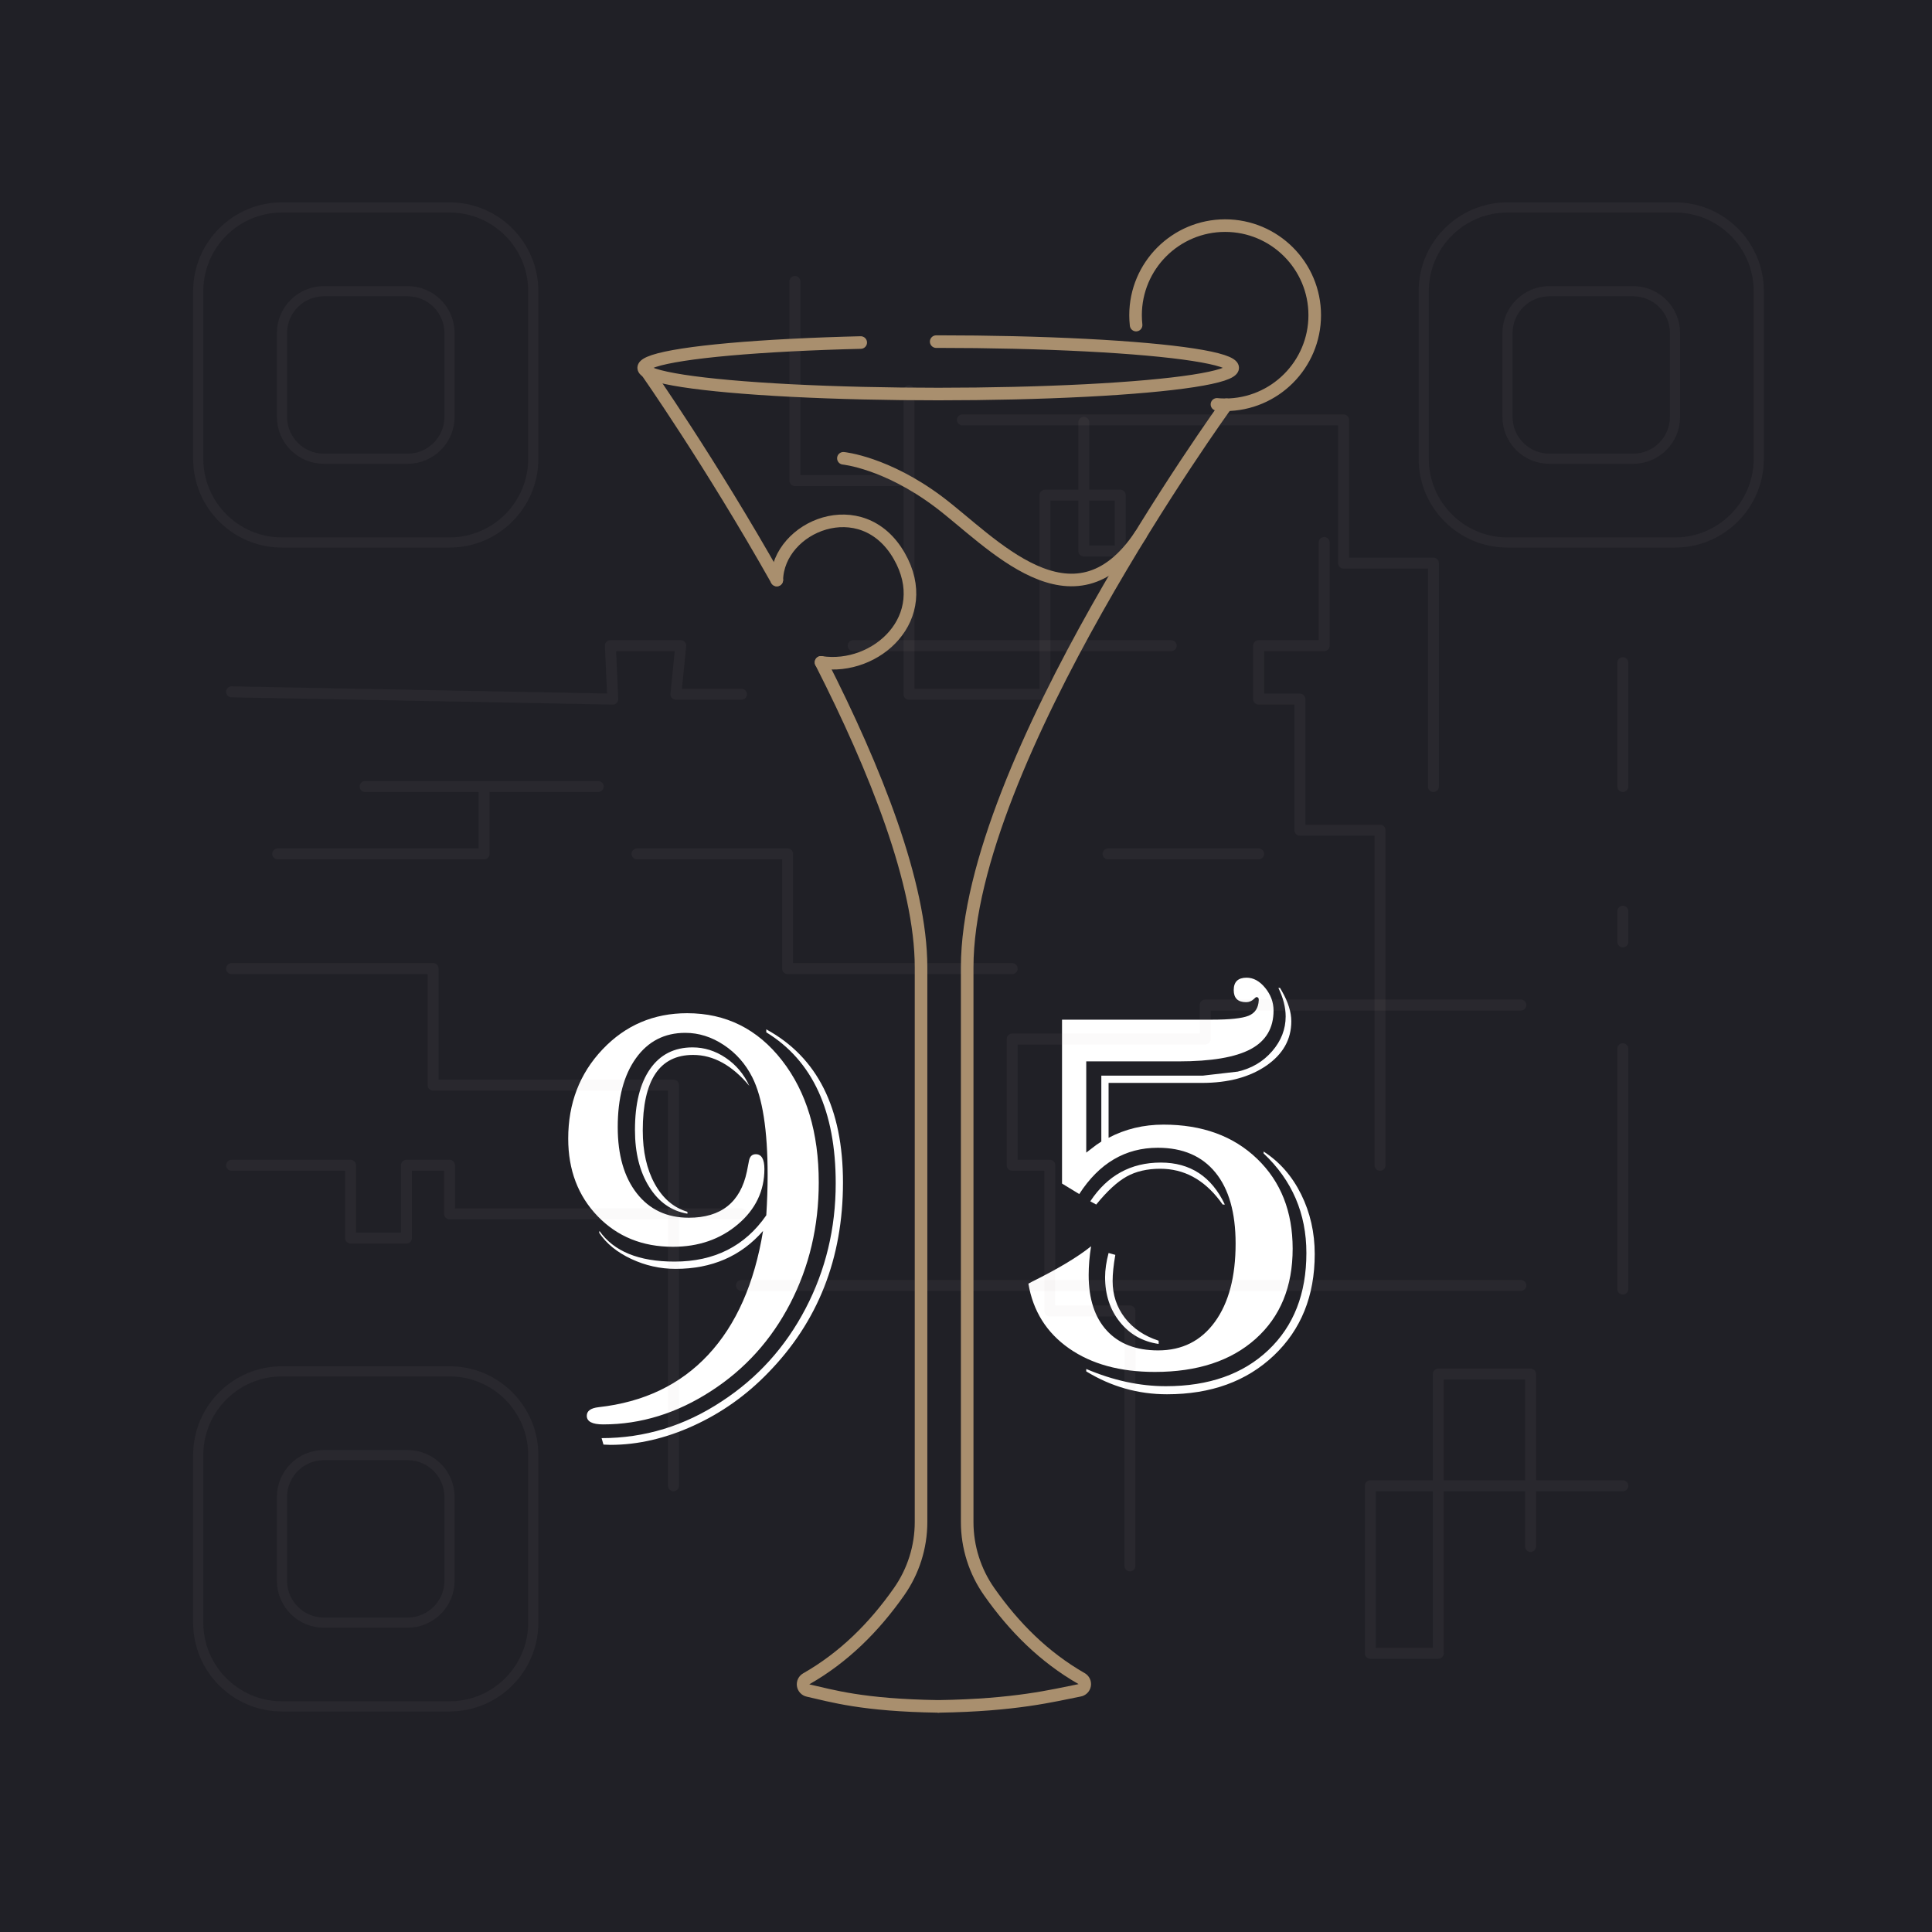<?xml version="1.0" encoding="UTF-8" standalone="no"?><!DOCTYPE svg PUBLIC "-//W3C//DTD SVG 1.1//EN" "http://www.w3.org/Graphics/SVG/1.1/DTD/svg11.dtd"><svg width="100%" height="100%" viewBox="0 0 768 768" version="1.1" xmlns="http://www.w3.org/2000/svg" xmlns:xlink="http://www.w3.org/1999/xlink" xml:space="preserve" xmlns:serif="http://www.serif.com/" style="fill-rule:evenodd;clip-rule:evenodd;stroke-linecap:round;stroke-linejoin:round;stroke-miterlimit:1.5;"><rect id="Artboard1" x="0" y="0" width="768" height="768" style="fill:#202026;"/><g id="Artboard11" serif:id="Artboard1"><g><path d="M303.326,489.309c-8.772,10.056 -20.361,15.084 -34.767,15.084c-6.133,-0 -12.017,-1.32 -17.651,-3.958c-5.634,-2.639 -9.877,-6.098 -12.73,-10.377l0.107,-0.749c5.705,8.13 15.654,12.195 29.846,12.195c15.832,0 27.992,-6.133 36.478,-18.399c0.357,-5.634 0.535,-10.983 0.535,-16.047c0,-17.829 -2.032,-30.773 -6.097,-38.831c-2.71,-5.349 -6.49,-9.628 -11.34,-12.837c-4.849,-3.21 -9.948,-4.814 -15.297,-4.814c-8.273,-0 -14.816,3.369 -19.63,10.109c-4.814,6.739 -7.221,15.85 -7.221,27.332c0,11.125 2.532,19.915 7.596,26.369c5.063,6.454 11.945,9.681 20.646,9.681c12.837,0 20.539,-6.133 23.106,-18.399l0.856,-4.386c0.357,-1.641 1.248,-2.461 2.674,-2.461c2.283,0 3.424,1.962 3.424,5.884c-0,8.701 -3.513,16.028 -10.537,21.983c-7.025,5.955 -15.637,8.933 -25.835,8.933c-12.124,-0 -22.09,-4.048 -29.899,-12.142c-7.809,-8.094 -11.714,-18.382 -11.714,-30.862c0,-14.05 4.546,-25.87 13.639,-35.462c9.093,-9.592 20.308,-14.388 33.644,-14.388c15.404,-0 27.974,6.258 37.708,18.774c9.735,12.516 14.603,28.687 14.603,48.513c-0,17.401 -3.762,33.394 -11.286,47.978c-7.524,14.584 -18.026,26.227 -31.504,34.927c-13.622,8.843 -27.921,13.265 -42.897,13.265c-4.351,-0 -6.526,-1.141 -6.526,-3.423c0,-1.926 1.569,-3.067 4.707,-3.423c17.972,-1.997 32.503,-8.951 43.592,-20.86c11.09,-11.91 18.347,-28.313 21.77,-49.209Zm-5.456,-57.659c-6.846,-8.202 -14.299,-12.302 -22.358,-12.302c-13.336,-0 -20.004,10.02 -20.004,30.06c0,8.344 1.587,15.404 4.76,21.181c3.174,5.776 7.506,9.485 12.998,11.125l-0,0.749c-6.347,-1.07 -11.411,-4.618 -15.191,-10.644c-3.779,-6.026 -5.669,-13.568 -5.669,-22.625c-0,-10.413 1.997,-18.489 5.99,-24.23c3.994,-5.741 9.628,-8.612 16.902,-8.612c4.707,0 9.111,1.391 13.212,4.172c4.1,2.782 7.221,6.49 9.36,11.126Zm6.739,-22.465c20.326,11.054 30.488,31.344 30.488,60.869c0,30.167 -9.948,55.413 -29.846,75.738c-8.629,8.914 -18.506,15.903 -29.632,20.967c-11.125,5.063 -22.108,7.595 -32.948,7.595l-2.781,-0.107l-0.749,-2.567c17.116,-0 33.055,-4.885 47.818,-14.656c14.192,-9.271 25.281,-21.555 33.269,-36.853c7.987,-15.297 11.981,-31.896 11.981,-49.796c-0,-28.741 -9.2,-48.745 -27.6,-60.013l0,-1.177Z" style="fill:#fff;fill-rule:nonzero;"/><path d="M422.175,405.334l59.585,-0c7.131,-0 11.981,-0.517 14.548,-1.551c2.568,-1.034 3.923,-3.085 4.065,-6.151c0.072,-0.785 -0.214,-1.213 -0.856,-1.284c-0.214,0 -0.606,0.285 -1.176,0.856c-0.856,0.784 -1.855,1.177 -2.996,1.177c-3.28,-0 -4.92,-1.605 -4.92,-4.814c-0,-3.281 1.711,-4.921 5.134,-4.921c2.71,-0 5.171,1.355 7.382,4.065c2.21,2.71 3.316,5.705 3.316,8.986c-0,6.989 -3.031,12.106 -9.093,15.351c-6.062,3.245 -15.618,4.867 -28.669,4.867l-36.693,0l0,36.265l1.819,-1.391c1.498,-1.213 2.888,-2.211 4.172,-2.995l-0,-26.209l40.329,-0l13.907,-1.605c5.563,-1.284 10.127,-3.994 13.693,-8.13c3.566,-4.136 5.349,-8.736 5.349,-13.8c-0,-3.566 -0.963,-7.345 -2.889,-11.339l0.642,-0l0.749,1.284c2.496,4.35 3.744,8.344 3.744,11.981c0,7.203 -3.316,13.086 -9.948,17.651c-6.633,4.564 -15.155,6.846 -25.567,6.846l-37.121,0l0,21.823c6.633,-3.495 13.907,-5.242 21.823,-5.242c15.405,0 27.814,4.529 37.227,13.586c9.414,9.057 14.121,20.967 14.121,35.729c0,15.12 -4.903,27.065 -14.709,35.837c-9.806,8.772 -23.16,13.158 -40.062,13.158c-13.835,-0 -25.21,-3.12 -34.125,-9.36c-8.915,-6.241 -14.299,-14.816 -16.153,-25.728l1.391,-0.749c10.483,-5.206 18.328,-9.913 23.534,-14.12c-0.642,3.993 -0.963,7.809 -0.963,11.446c0,9.485 2.407,16.849 7.221,22.09c4.814,5.242 11.607,7.863 20.379,7.863c9.556,-0 17.08,-3.78 22.571,-11.339c5.492,-7.56 8.237,-17.936 8.237,-31.13c0,-12.266 -2.674,-21.68 -8.023,-28.241c-5.348,-6.561 -12.979,-9.842 -22.892,-9.842c-12.909,-0 -23.321,6.133 -31.237,18.4l-6.846,-4.172l-0,-65.148Zm80.124,52.418c6.347,4.065 11.321,9.734 14.923,17.009c3.601,7.274 5.402,15.19 5.402,23.748c-0,16.617 -5.42,30.06 -16.26,40.329c-10.84,10.27 -24.997,15.405 -42.469,15.405c-11.482,-0 -22.18,-3.031 -32.093,-9.093l0,-0.963c10.698,4.564 21.253,6.847 31.665,6.847c17.045,-0 30.613,-4.779 40.704,-14.335c10.091,-9.556 15.137,-22.429 15.137,-38.618c-0,-15.69 -5.67,-28.883 -17.009,-39.581l-0,-0.748Zm-58.943,41.078c-0.713,4.065 -1.07,7.524 -1.07,10.376c-0,5.563 1.622,10.448 4.867,14.656c3.245,4.208 7.72,7.239 13.426,9.093l-0,1.284c-6.348,-0.928 -11.482,-3.834 -15.405,-8.719c-3.922,-4.885 -5.883,-10.822 -5.883,-17.811c-0,-2.924 0.463,-6.133 1.39,-9.628l2.675,0.749Zm42.683,-20.004l-1.177,-1.605c-6.419,-8.415 -14.299,-12.623 -23.642,-12.623c-5.206,-0 -9.663,1.034 -13.371,3.102c-3.709,2.068 -7.738,5.777 -12.089,11.126l-2.353,-1.284c6.775,-10.27 16.118,-15.404 28.027,-15.404c11.696,-0 20.183,5.562 25.46,16.688l-0.855,-0Z" style="fill:#fff;fill-rule:nonzero;"/></g><g><path d="M211.985,115.759c-0,-18.377 -14.921,-33.297 -33.298,-33.297l-66.595,-0c-18.378,-0 -33.298,14.92 -33.298,33.297l0,66.596c0,18.377 14.92,33.297 33.298,33.297l66.595,0c18.377,0 33.298,-14.92 33.298,-33.297l-0,-66.596Z" style="fill:none;stroke:#bdb6af;stroke-opacity:0.06;stroke-width:4.04px;"/><path d="M178.687,132.408c0,-9.189 -7.46,-16.649 -16.649,-16.649l-33.297,0c-9.189,0 -16.649,7.46 -16.649,16.649l-0,33.298c-0,9.189 7.46,16.649 16.649,16.649l33.297,-0c9.189,-0 16.649,-7.46 16.649,-16.649l0,-33.298Z" style="fill:none;stroke:#bdb6af;stroke-opacity:0.06;stroke-width:4.04px;"/><path d="M211.985,578.423c-0,-18.377 -14.921,-33.297 -33.298,-33.297l-66.595,-0c-18.378,-0 -33.298,14.92 -33.298,33.297l0,66.596c0,18.377 14.92,33.297 33.298,33.297l66.595,0c18.377,0 33.298,-14.92 33.298,-33.297l-0,-66.596Z" style="fill:none;stroke:#bdb6af;stroke-opacity:0.06;stroke-width:4.04px;"/><path d="M178.687,595.072c0,-9.189 -7.46,-16.649 -16.649,-16.649l-33.297,0c-9.189,0 -16.649,7.46 -16.649,16.649l-0,33.298c-0,9.189 7.46,16.649 16.649,16.649l33.297,-0c9.189,-0 16.649,-7.46 16.649,-16.649l0,-33.298Z" style="fill:none;stroke:#bdb6af;stroke-opacity:0.06;stroke-width:4.04px;"/><path d="M699.143,115.759c0,-18.377 -14.92,-33.297 -33.297,-33.297l-66.596,-0c-18.377,-0 -33.297,14.92 -33.297,33.297l-0,66.596c-0,18.377 14.92,33.297 33.297,33.297l66.596,0c18.377,0 33.297,-14.92 33.297,-33.297l0,-66.596Z" style="fill:none;stroke:#bdb6af;stroke-opacity:0.06;stroke-width:4.04px;"/><path d="M665.846,132.408c-0,-9.189 -7.46,-16.649 -16.649,-16.649l-33.298,0c-9.188,0 -16.649,7.46 -16.649,16.649l0,33.298c0,9.189 7.461,16.649 16.649,16.649l33.298,-0c9.189,-0 16.649,-7.46 16.649,-16.649l-0,-33.298Z" style="fill:none;stroke:#bdb6af;stroke-opacity:0.06;stroke-width:4.04px;"/><path d="M92.065,275.009l151.528,2.895l-0.965,-21.233l27.989,0l-1.93,19.303l26.059,0" style="fill:none;stroke:#bdb6af;stroke-opacity:0.06;stroke-width:4.36px;"/><path d="M339.143,256.671l126.434,0" style="fill:none;stroke:#bdb6af;stroke-opacity:0.06;stroke-width:4.36px;"/><path d="M526.382,215.652l-0,41.019l-26.059,0l-0,21.233l16.407,0l0,52.118l31.85,0l0,133.191" style="fill:none;stroke:#bdb6af;stroke-opacity:0.06;stroke-width:4.36px;"/><path d="M604.559,399.513l-125.47,0l0,13.512l-76.729,0l0,50.188l14.96,-0l-0,57.909l31.85,-0l-0,101.34" style="fill:none;stroke:#bdb6af;stroke-opacity:0.06;stroke-width:4.36px;"/><path d="M604.559,510.988l-309.813,-0" style="fill:none;stroke:#bdb6af;stroke-opacity:0.06;stroke-width:4.36px;"/><path d="M294.746,482.516l-116.059,-0l0,-19.303l-17.131,-0l-0,28.954l-22.199,0l0,-28.954l-47.292,-0" style="fill:none;stroke:#bdb6af;stroke-opacity:0.06;stroke-width:4.36px;"/><path d="M92.065,385.036l80.107,-0l0,46.327l95.55,-0l-0,159.25" style="fill:none;stroke:#bdb6af;stroke-opacity:0.06;stroke-width:4.36px;"/><path d="M253.245,339.433l59.839,-0l-0,45.603l89.276,-0" style="fill:none;stroke:#bdb6af;stroke-opacity:0.06;stroke-width:4.36px;"/><path d="M440.484,339.433l59.839,-0" style="fill:none;stroke:#bdb6af;stroke-opacity:0.06;stroke-width:4.36px;"/><path d="M645.095,263.427l0,49.223" style="fill:none;stroke:#bdb6af;stroke-opacity:0.06;stroke-width:4.36px;"/><path d="M645.095,362.234l0,12.185" style="fill:none;stroke:#bdb6af;stroke-opacity:0.06;stroke-width:4.36px;"/><path d="M645.095,416.886l0,95.549" style="fill:none;stroke:#bdb6af;stroke-opacity:0.06;stroke-width:4.36px;"/><path d="M645.095,590.613l-100.375,-0l-0,66.595l27.024,-0l-0,-110.992l36.675,-0l0,68.525" style="fill:none;stroke:#bdb6af;stroke-opacity:0.06;stroke-width:4.36px;"/><path d="M110.403,339.433l82.037,-0l0,-26.783l-47.292,-0l92.654,-0" style="fill:none;stroke:#bdb6af;stroke-opacity:0.06;stroke-width:4.36px;"/><path d="M315.979,111.899l0,79.142l45.362,-0l0,-35.71l0,120.643l54.049,0l-0,-79.142l29.919,-0l0,22.198l-14.477,0l0,-51.153" style="fill:none;stroke:#bdb6af;stroke-opacity:0.06;stroke-width:4.36px;"/><path d="M382.575,166.912l151.528,0l-0,56.944l35.71,0l0,88.794" style="fill:none;stroke:#bdb6af;stroke-opacity:0.06;stroke-width:4.36px;"/></g><g id="v2"><path d="M487.512,160.905c0,-0 -103.041,142.158 -103.041,223.587l0,220.552c0,9.933 3.07,19.624 8.791,27.745c9.905,14.099 21.795,25.943 36.649,34.454c0.94,0.523 1.446,1.584 1.261,2.645c-0.186,1.06 -1.023,1.886 -2.085,2.058c-10.498,2.054 -25.306,5.91 -56.049,6.37" style="fill:none;stroke:#a98f6e;stroke-width:5px;"/><path d="M256.812,147.287c-0,0 25.571,36.439 51.978,83.281" style="fill:none;stroke:#a98f6e;stroke-width:5px;"/><path d="M308.79,230.568c0.498,-21.402 33.879,-35.337 48.65,-9.591c14.084,24.551 -9.151,45.669 -31.066,42.324" style="fill:none;stroke:#a98f6e;stroke-width:5px;"/><path d="M326.374,263.301c21.551,42.353 39.754,87.962 39.754,121.191l0,220.552c0,9.933 -3.07,19.624 -8.79,27.745c-9.938,14.146 -21.875,26.022 -36.797,34.539c-0.924,0.511 -1.432,1.543 -1.275,2.588c0.158,1.044 0.948,1.88 1.981,2.097c9.283,2.055 21.318,5.847 51.791,6.303" style="fill:none;stroke:#a98f6e;stroke-width:5px;"/><path d="M451.618,129.224c-0.142,-1.289 -0.215,-2.601 -0.215,-3.93c0,-19.654 15.957,-35.61 35.61,-35.61c19.654,-0 35.611,15.956 35.611,35.61c-0,19.654 -15.957,35.611 -35.611,35.611c-1.328,-0 -2.64,-0.073 -3.93,-0.215l0,-31.466l-31.465,0Z" style="fill:none;stroke:#a98f6e;stroke-width:5px;stroke-dasharray:175,200,0,0;"/><ellipse cx="372.945" cy="146.214" rx="117.069" ry="10.419" style="fill:none;stroke:#a98f6e;stroke-width:5px;stroke-dasharray:325,30,0,0;"/><path d="M335.262,182.178c-0,-0 16.927,1.627 37.776,17.25c20.848,15.622 53.589,53.391 80.336,13.241" style="fill:none;stroke:#a98f6e;stroke-width:5px;"/></g></g><g id="v1"></g></svg>